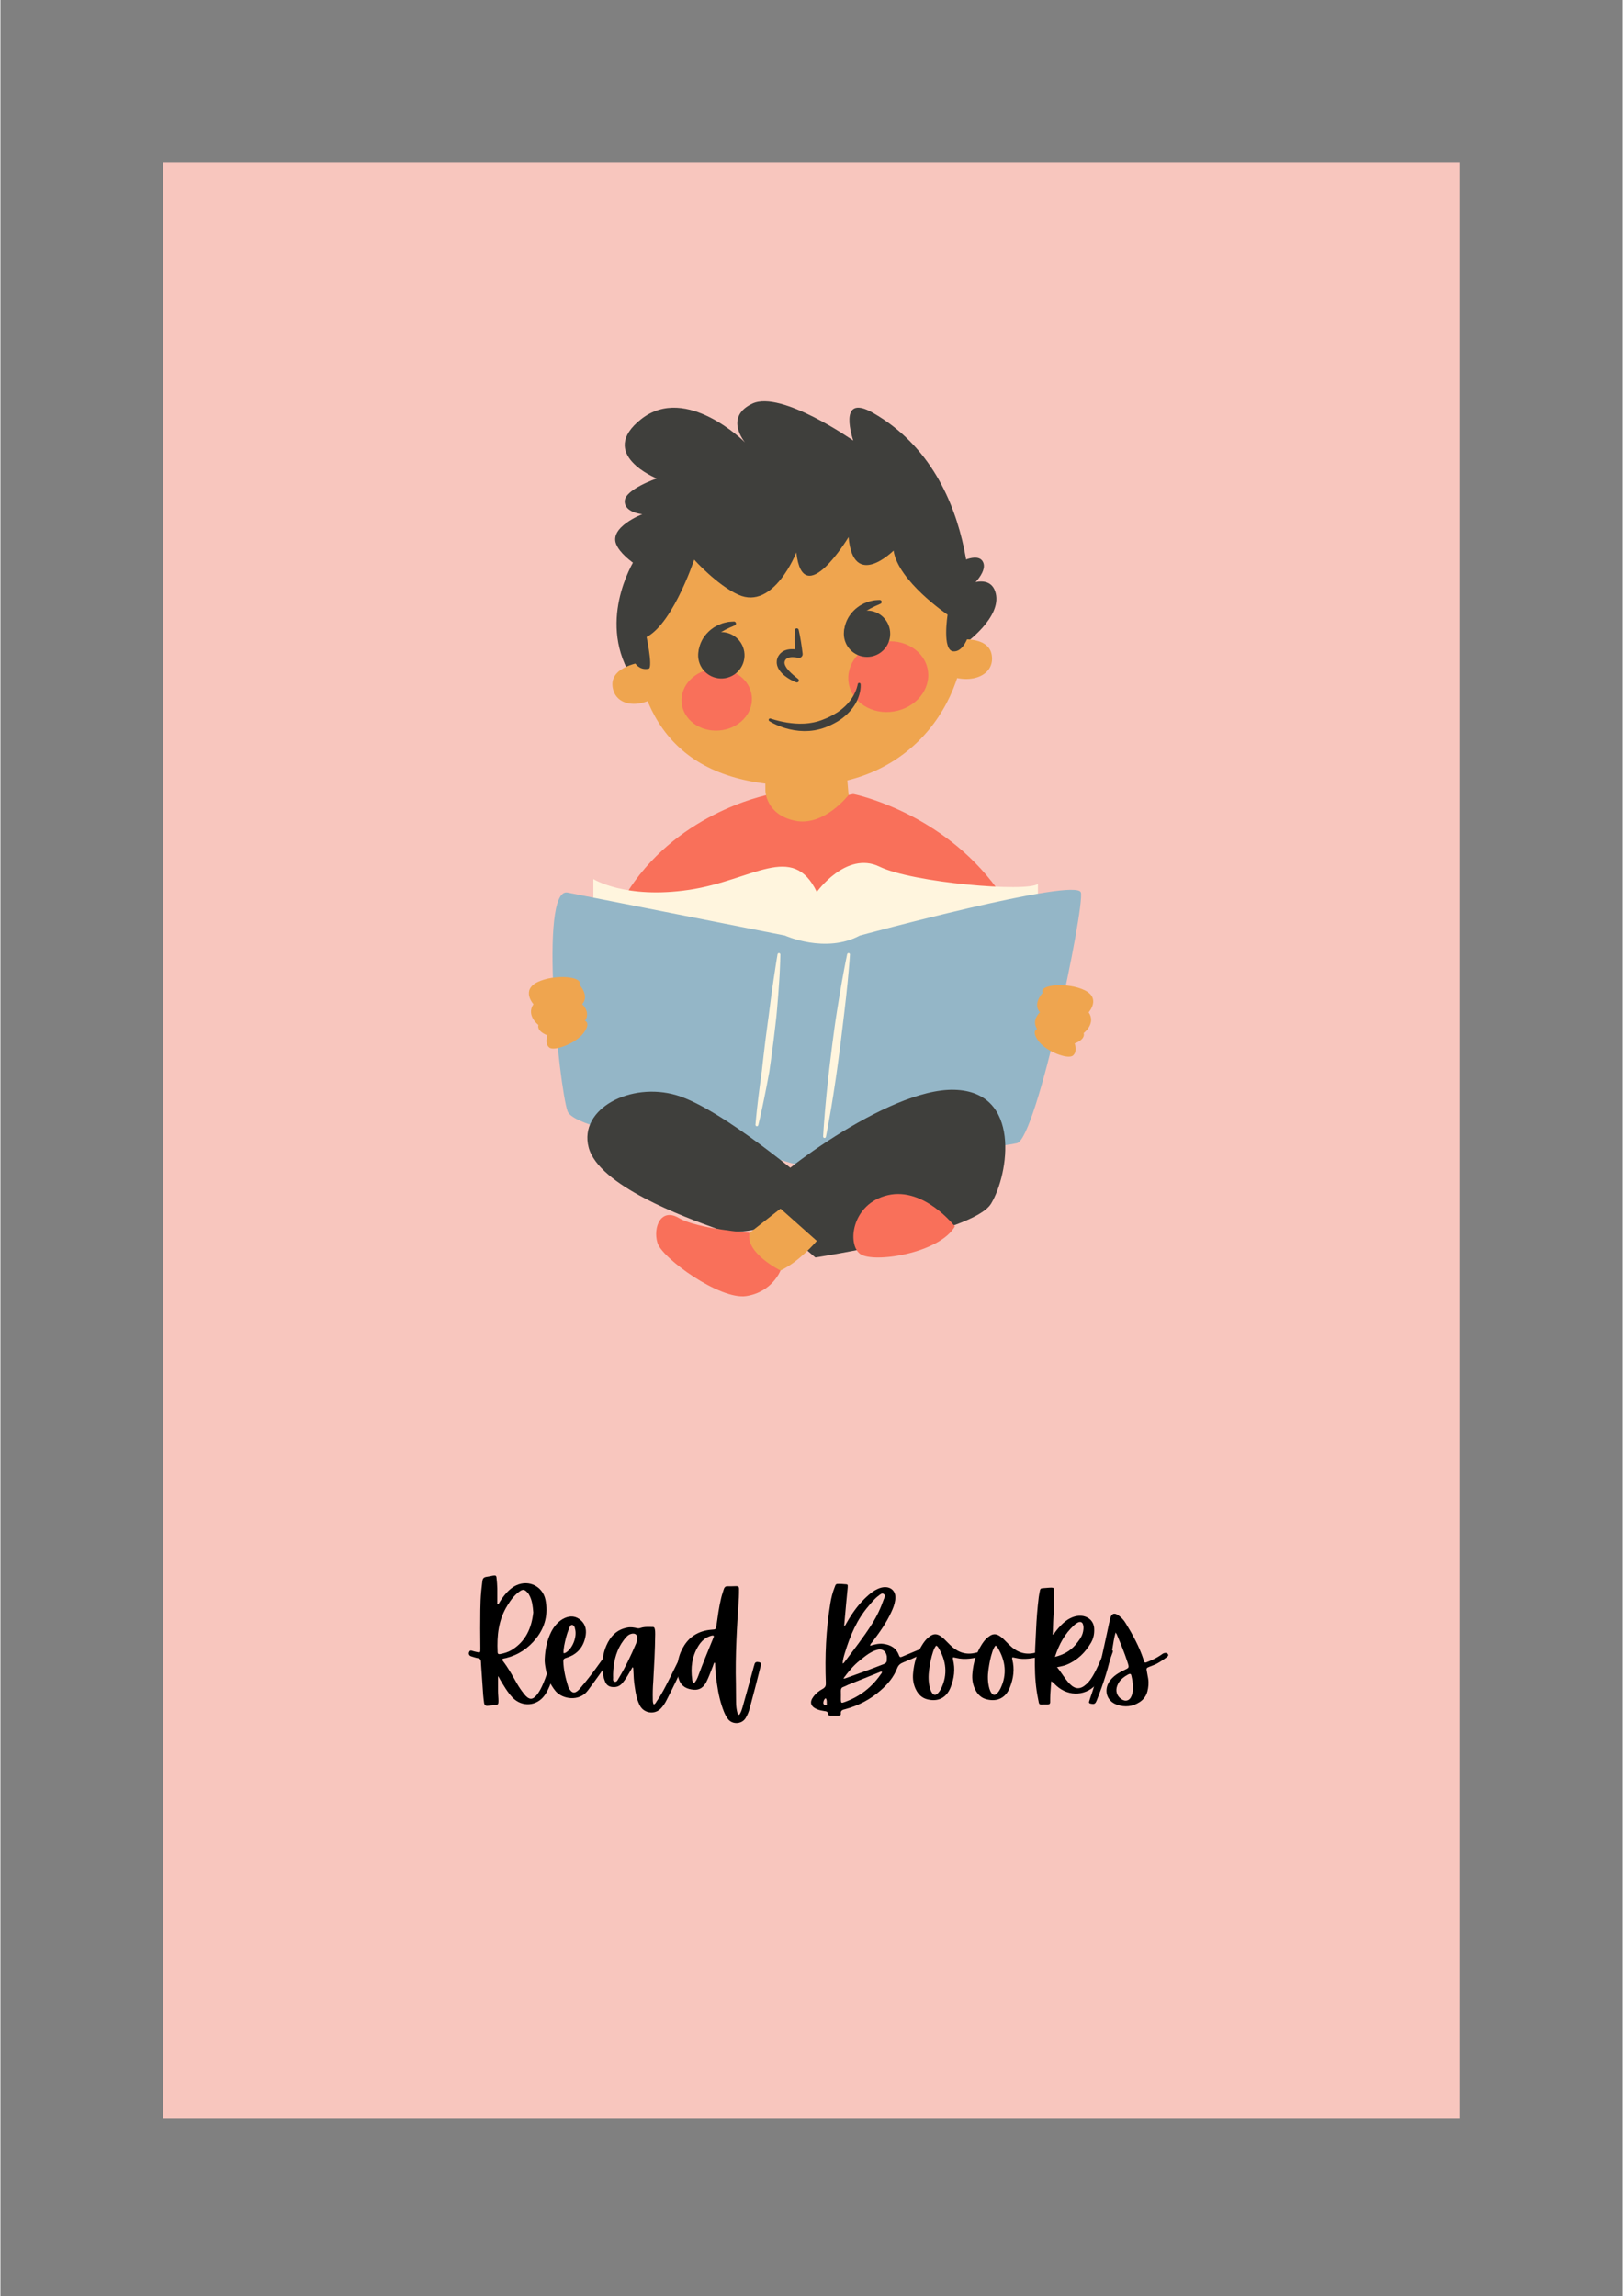 <svg xmlns="http://www.w3.org/2000/svg" xmlns:xlink="http://www.w3.org/1999/xlink" width="793" zoomAndPan="magnify" viewBox="0 0 594.96 842.25" height="1122" preserveAspectRatio="xMidYMid meet" version="1.0"><rect x="0" y="0" width="594.96" height="842.25" fill="#808080" stroke="none"/><defs><g/><clipPath id="c56bc07e07"><path d="M 59.668 59.426 L 535.066 59.426 L 535.066 776.988 L 59.668 776.988 Z M 59.668 59.426 " clip-rule="nonzero"/></clipPath></defs><g clip-path="url(#c56bc07e07)"><path fill="#f8c6be" d="M 59.668 59.426 L 535.238 59.426 L 535.238 777.059 L 59.668 777.059 Z M 59.668 59.426 " fill-opacity="1" fill-rule="nonzero"/></g><path fill="#3f3f3c" d="M 233.254 204.223 C 233.254 204.223 219.465 224.785 229.852 245.406 C 240.238 266.031 245.441 207.945 245.441 207.945 Z M 233.254 204.223 " fill-opacity="1" fill-rule="nonzero"/><path fill="#3f3f3c" d="M 353.664 236.172 C 353.664 236.172 367.285 226.547 365.051 217.617 C 362.816 208.691 350.66 216.387 350.66 216.387 Z M 353.664 236.172 " fill-opacity="1" fill-rule="nonzero"/><path fill="#3f3f3c" d="M 355.547 233.391 C 355.547 233.391 361.824 175.426 320.09 151.469 C 306.629 143.742 312.793 161.609 312.793 161.609 C 312.793 161.609 286.391 143.074 275.805 148.039 C 265.219 153.004 273.09 162.27 273.09 162.27 C 273.09 162.27 251.652 140.758 235.109 153.664 C 218.566 166.574 240.719 175.508 240.719 175.508 C 240.719 175.508 229.125 179.48 228.977 183.785 C 228.824 188.086 235.441 188.602 235.441 188.602 C 235.441 188.602 223.199 193.312 225.848 199.637 C 228.492 205.961 240.719 211.586 240.719 211.586 L 341.645 189.41 " fill-opacity="1" fill-rule="nonzero"/><path fill="#efa54f" d="M 288.336 168.113 C 254.672 170.695 229.438 199.645 231.98 232.766 C 234.523 265.891 250.883 289.77 297.543 288.059 C 334.586 286.699 356.441 256.523 353.898 223.402 C 351.355 190.277 322.004 165.527 288.336 168.113 Z M 288.336 168.113 " fill-opacity="1" fill-rule="nonzero"/><path fill="#efa54f" d="M 350.629 234.68 C 350.629 234.68 362.422 232.91 363.594 240.301 C 364.762 247.688 356.16 251.234 347.395 247.672 Z M 350.629 234.68 " fill-opacity="1" fill-rule="nonzero"/><path fill="#efa54f" d="M 235.535 242.871 C 235.535 242.871 223.688 244.25 224.492 251.691 C 225.297 259.129 234.527 260.297 242.055 254.559 Z M 235.535 242.871 " fill-opacity="1" fill-rule="nonzero"/><path fill="#3f3f3c" d="M 291.867 250.281 C 290.395 249.715 289.027 248.965 287.75 247.965 C 287.438 247.695 287.105 247.461 286.82 247.148 C 286.52 246.859 286.234 246.535 285.965 246.184 C 285.688 245.848 285.445 245.438 285.227 245.02 C 285.035 244.566 284.844 244.109 284.781 243.566 C 284.73 243.305 284.703 243.039 284.734 242.758 C 284.754 242.484 284.754 242.199 284.82 241.934 C 284.898 241.676 284.988 241.414 285.086 241.16 L 285.16 240.969 L 285.172 240.934 L 285.242 240.809 L 285.262 240.777 L 285.297 240.719 L 285.445 240.48 C 285.504 240.391 285.52 240.34 285.609 240.223 L 285.91 239.863 C 286.012 239.746 286.117 239.629 286.227 239.523 L 286.539 239.273 C 286.746 239.098 286.969 238.953 287.199 238.836 C 287.43 238.699 287.66 238.594 287.898 238.516 C 288.371 238.332 288.844 238.238 289.301 238.18 C 289.766 238.117 290.211 238.109 290.652 238.121 C 291.094 238.133 291.523 238.176 291.941 238.254 C 292.375 238.332 292.75 238.414 293.234 238.562 L 291.426 240.031 C 291.34 238.559 291.293 237.082 291.277 235.605 C 291.254 234.129 291.27 232.648 291.352 231.16 C 291.375 230.762 291.719 230.457 292.113 230.48 C 292.441 230.5 292.707 230.734 292.777 231.039 C 293.117 232.488 293.383 233.941 293.617 235.402 C 293.852 236.863 294.059 238.32 294.227 239.789 C 294.316 240.543 293.773 241.223 293.02 241.312 C 292.863 241.328 292.715 241.32 292.57 241.289 L 292.422 241.254 C 292.184 241.203 291.824 241.141 291.523 241.105 C 291.203 241.078 290.891 241.051 290.582 241.047 C 290.277 241.047 289.977 241.059 289.699 241.105 C 289.422 241.145 289.156 241.207 288.938 241.305 C 288.82 241.344 288.707 241.387 288.617 241.445 C 288.512 241.492 288.418 241.547 288.34 241.617 L 288.211 241.707 C 288.184 241.734 288.172 241.758 288.148 241.777 C 288.125 241.797 288.098 241.816 288.07 241.832 C 288.035 241.855 287.973 241.973 287.926 242.039 L 287.777 242.277 L 287.738 242.336 L 287.719 242.363 L 287.715 242.367 C 287.703 242.395 287.84 242.152 287.781 242.258 L 287.781 242.262 L 287.777 242.27 L 287.754 242.344 C 287.723 242.438 287.691 242.531 287.641 242.621 C 287.602 242.715 287.621 242.809 287.594 242.906 C 287.559 242.996 287.566 243.102 287.586 243.211 C 287.578 243.418 287.668 243.656 287.742 243.902 C 287.867 244.145 287.953 244.414 288.129 244.668 C 288.289 244.93 288.465 245.191 288.68 245.445 C 288.875 245.707 289.117 245.953 289.336 246.211 C 290.285 247.199 291.398 248.145 292.543 249.02 L 292.562 249.035 C 292.879 249.277 292.938 249.73 292.699 250.047 C 292.5 250.305 292.16 250.391 291.867 250.281 Z M 291.867 250.281 " fill-opacity="1" fill-rule="nonzero"/><path fill="#f9705a" d="M 311.117 250.598 C 312.277 257.648 319.719 262.289 327.73 260.969 C 335.75 259.648 341.309 252.863 340.148 245.816 C 338.988 238.766 331.551 234.125 323.531 235.445 C 315.512 236.766 309.957 243.551 311.117 250.598 Z M 311.117 250.598 " fill-opacity="1" fill-rule="nonzero"/><path fill="#f9705a" d="M 249.836 257.629 C 250.312 263.883 256.469 268.512 263.582 267.965 C 270.699 267.422 276.078 261.91 275.602 255.652 C 275.121 249.398 268.965 244.77 261.848 245.316 C 254.734 245.859 249.355 251.371 249.836 257.629 Z M 249.836 257.629 " fill-opacity="1" fill-rule="nonzero"/><path fill="#3f3f3c" d="M 256.055 239.609 C 256.055 239.633 256.039 239.281 256.094 238.758 C 256.156 238.238 256.266 237.484 256.566 236.637 C 256.695 236.199 256.902 235.754 257.113 235.277 C 257.363 234.828 257.582 234.312 257.926 233.859 C 258.242 233.383 258.582 232.898 258.996 232.461 C 259.375 231.996 259.844 231.605 260.285 231.18 C 260.75 230.789 261.262 230.453 261.738 230.098 C 262.25 229.789 262.773 229.527 263.27 229.258 C 263.785 229.035 264.297 228.852 264.773 228.668 C 265.254 228.488 265.73 228.41 266.16 228.305 C 267.012 228.07 267.754 228.062 268.262 228.02 C 268.77 227.988 269.059 227.984 269.059 227.984 C 269.457 227.98 269.785 228.305 269.789 228.703 C 269.789 228.988 269.629 229.234 269.395 229.355 L 269.324 229.391 C 269.324 229.391 269.078 229.516 268.645 229.711 C 268.43 229.805 268.172 229.922 267.871 230.039 C 267.566 230.148 267.25 230.328 266.898 230.496 C 266.551 230.676 266.16 230.832 265.777 231.047 C 265.395 231.27 265 231.504 264.578 231.719 C 264.188 231.984 263.793 232.266 263.375 232.523 C 262.996 232.832 262.586 233.113 262.219 233.445 C 261.859 233.785 261.457 234.078 261.141 234.449 C 260.98 234.629 260.812 234.801 260.637 234.969 C 260.484 235.152 260.332 235.332 260.18 235.512 C 259.867 235.859 259.625 236.238 259.348 236.574 C 259.125 236.941 258.863 237.266 258.68 237.598 C 258.27 238.246 257.977 238.82 257.77 239.223 C 257.562 239.629 257.465 239.828 257.465 239.848 C 257.398 240.238 257.027 240.5 256.641 240.434 C 256.25 240.367 255.988 240 256.055 239.609 Z M 256.055 239.609 " fill-opacity="1" fill-rule="nonzero"/><path fill="#3f3f3c" d="M 272.805 239.039 C 273.543 243.68 270.383 248.039 265.746 248.777 C 261.105 249.516 256.746 246.352 256.008 241.715 C 255.273 237.074 258.434 232.715 263.07 231.973 C 267.707 231.234 272.066 234.398 272.805 239.039 Z M 272.805 239.039 " fill-opacity="1" fill-rule="nonzero"/><path fill="#3f3f3c" d="M 309.496 231.703 C 309.496 231.727 309.48 231.375 309.531 230.852 C 309.594 230.328 309.707 229.578 310.008 228.727 C 310.137 228.293 310.34 227.848 310.551 227.371 C 310.801 226.922 311.023 226.406 311.367 225.953 C 311.68 225.477 312.02 224.992 312.434 224.555 C 312.816 224.086 313.285 223.695 313.723 223.273 C 314.191 222.883 314.699 222.547 315.18 222.191 C 315.688 221.883 316.215 221.621 316.707 221.352 C 317.223 221.125 317.734 220.941 318.211 220.762 C 318.691 220.582 319.172 220.504 319.598 220.395 C 320.453 220.16 321.191 220.156 321.699 220.109 C 322.207 220.078 322.496 220.078 322.496 220.078 C 322.895 220.074 323.223 220.395 323.227 220.797 C 323.227 221.078 323.066 221.324 322.832 221.445 L 322.762 221.48 C 322.762 221.48 322.516 221.605 322.086 221.801 C 321.867 221.895 321.609 222.016 321.309 222.133 C 321.008 222.238 320.691 222.422 320.336 222.586 C 319.992 222.77 319.598 222.926 319.215 223.141 C 318.836 223.359 318.438 223.598 318.02 223.812 C 317.625 224.074 317.23 224.359 316.812 224.613 C 316.434 224.926 316.023 225.207 315.656 225.539 C 315.301 225.875 314.898 226.168 314.582 226.543 C 314.418 226.723 314.25 226.895 314.078 227.062 C 313.922 227.242 313.77 227.426 313.621 227.602 C 313.309 227.949 313.066 228.332 312.789 228.668 C 312.566 229.035 312.305 229.359 312.117 229.691 C 311.711 230.34 311.418 230.91 311.207 231.312 C 311 231.723 310.906 231.918 310.902 231.941 C 310.836 232.332 310.469 232.594 310.078 232.527 C 309.688 232.461 309.426 232.09 309.496 231.703 Z M 309.496 231.703 " fill-opacity="1" fill-rule="nonzero"/><path fill="#3f3f3c" d="M 326.348 232.465 C 326.348 233.023 326.293 233.578 326.184 234.125 C 326.078 234.676 325.914 235.207 325.703 235.723 C 325.488 236.238 325.227 236.727 324.914 237.191 C 324.605 237.656 324.254 238.086 323.859 238.48 C 323.465 238.875 323.035 239.23 322.57 239.539 C 322.105 239.848 321.617 240.113 321.102 240.324 C 320.586 240.539 320.051 240.699 319.504 240.809 C 318.957 240.918 318.402 240.973 317.848 240.973 C 317.289 240.973 316.734 240.918 316.188 240.809 C 315.641 240.699 315.109 240.539 314.594 240.324 C 314.078 240.113 313.586 239.848 313.121 239.539 C 312.656 239.23 312.227 238.875 311.832 238.48 C 311.438 238.086 311.086 237.656 310.777 237.191 C 310.465 236.727 310.203 236.238 309.992 235.723 C 309.777 235.207 309.617 234.676 309.508 234.125 C 309.398 233.578 309.344 233.023 309.344 232.465 C 309.344 231.91 309.398 231.355 309.508 230.809 C 309.617 230.258 309.777 229.727 309.992 229.211 C 310.203 228.695 310.465 228.207 310.777 227.742 C 311.086 227.277 311.438 226.848 311.832 226.453 C 312.227 226.059 312.656 225.703 313.121 225.395 C 313.586 225.082 314.078 224.82 314.594 224.609 C 315.109 224.395 315.641 224.234 316.188 224.125 C 316.734 224.016 317.289 223.961 317.848 223.961 C 318.402 223.961 318.957 224.016 319.504 224.125 C 320.051 224.234 320.586 224.395 321.102 224.609 C 321.617 224.82 322.105 225.082 322.57 225.395 C 323.035 225.703 323.465 226.059 323.859 226.453 C 324.254 226.848 324.605 227.277 324.914 227.742 C 325.227 228.207 325.488 228.695 325.703 229.211 C 325.914 229.727 326.078 230.258 326.184 230.809 C 326.293 231.355 326.348 231.91 326.348 232.465 Z M 326.348 232.465 " fill-opacity="1" fill-rule="nonzero"/><path fill="#f9705a" d="M 312.793 291.262 C 312.793 291.262 342.895 297.195 363.551 323.352 C 384.203 349.512 378.699 364.332 378.699 364.332 C 378.699 364.332 366.078 380.648 357.066 380.793 C 357.066 380.793 352.051 357.645 335.387 350.609 C 318.723 343.574 312.793 291.262 312.793 291.262 Z M 312.793 291.262 " fill-opacity="1" fill-rule="nonzero"/><path fill="#f9705a" d="M 283.406 291.129 C 283.406 291.129 252.297 296.297 232.648 323.223 C 216.418 345.465 223.859 367.016 223.859 367.016 C 223.859 367.016 230.121 380.516 239.133 380.66 C 239.133 380.66 244.148 357.516 260.812 350.48 C 277.473 343.445 283.406 291.129 283.406 291.129 Z M 283.406 291.129 " fill-opacity="1" fill-rule="nonzero"/><path fill="#f9705a" d="M 281.918 292.578 C 281.918 292.578 306.199 293.02 312.793 291.262 L 339.598 350.172 C 339.598 350.172 339.379 368.414 343.113 378.746 C 343.113 378.746 270.602 384.898 240.719 374.348 C 240.719 374.348 240.938 342.238 248.852 321.914 Z M 281.918 292.578 " fill-opacity="1" fill-rule="nonzero"/><path fill="#efa54f" d="M 280.566 290.051 L 280.465 277.066 L 310 278.812 L 311.074 291.609 C 311.074 291.609 302.125 303.312 291.395 301.051 C 280.66 298.793 280.566 290.051 280.566 290.051 Z M 280.566 290.051 " fill-opacity="1" fill-rule="nonzero"/><path fill="#3f3f3c" d="M 237.125 203.441 C 237.125 203.441 229.574 213.32 229.859 229.781 C 230.141 246.246 235.957 245.637 237.746 245.293 C 239.535 244.949 236.559 231.523 236.559 231.523 C 236.559 231.523 247.922 215.43 244.945 204.746 C 241.969 194.062 237.125 203.441 237.125 203.441 Z M 237.125 203.441 " fill-opacity="1" fill-rule="nonzero"/><path fill="#fff5de" d="M 217.469 331.906 L 217.469 322.445 C 217.469 322.445 229.18 329.895 252.602 326.395 C 276.027 322.895 290.547 308.734 299.43 327.176 C 299.43 327.176 310.258 312.004 322.422 317.898 C 334.582 323.797 376.477 327.355 380.527 324.223 L 380.527 334.16 C 380.527 334.16 334.133 363.902 306.656 361.195 C 279.18 358.492 217.469 331.906 217.469 331.906 Z M 217.469 331.906 " fill-opacity="1" fill-rule="nonzero"/><path fill="#94b6c7" d="M 208.008 327.398 L 287.738 343.172 C 287.738 343.172 302.602 349.93 315.215 343.172 C 315.215 343.172 394.941 321.543 396.293 327.398 C 397.645 333.258 380.078 417.523 372.871 419.324 C 365.664 421.129 312.141 425.633 312.141 425.633 C 312.141 425.633 300.352 430.59 286.836 425.633 C 286.836 425.633 211.164 416.621 208.008 407.609 C 204.855 398.598 197.348 325.289 208.008 327.398 Z M 208.008 327.398 " fill-opacity="1" fill-rule="nonzero"/><path fill="#3f3f3c" d="M 298.898 461.258 C 298.898 461.258 356.766 452.379 363.34 441.523 C 369.918 430.672 374.52 400.41 349.859 399.754 C 325.203 399.094 281.805 432.973 279.172 437.906 C 276.543 442.84 298.898 461.258 298.898 461.258 Z M 298.898 461.258 " fill-opacity="1" fill-rule="nonzero"/><path fill="#3f3f3c" d="M 296.926 434.285 C 296.926 434.285 264.707 406.66 247.938 401.727 C 231.172 396.793 212.102 406.66 215.719 420.805 C 219.336 434.945 250.898 446.457 262.734 450.734 C 274.57 455.008 292.652 445.473 293.312 443.828 C 293.969 442.184 296.926 434.285 296.926 434.285 Z M 296.926 434.285 " fill-opacity="1" fill-rule="nonzero"/><path fill="#f9705a" d="M 350.062 449.879 C 350.062 449.879 338.801 435.32 325.484 438.406 C 312.168 441.492 310.441 456.543 315.375 459.996 C 320.309 463.449 344.309 459.75 350.062 449.879 Z M 350.062 449.879 " fill-opacity="1" fill-rule="nonzero"/><path fill="#efa54f" d="M 274.77 452.227 L 286.113 443.344 L 299.43 455.188 C 299.43 455.188 293.02 462.836 286.113 466.039 C 279.207 469.246 271.086 465.301 271.695 463.82 C 272.305 462.34 274.77 452.227 274.77 452.227 Z M 274.77 452.227 " fill-opacity="1" fill-rule="nonzero"/><path fill="#f9705a" d="M 274.77 452.227 C 274.77 452.227 255.535 450.746 248.879 446.801 C 242.219 442.852 239.262 450.254 240.988 455.926 C 242.715 461.602 263.922 476.895 273.535 475.414 C 283.152 473.934 286.113 466.039 286.113 466.039 C 286.113 466.039 273.043 459.625 274.77 452.227 Z M 274.77 452.227 " fill-opacity="1" fill-rule="nonzero"/><path fill="#efa54f" d="M 399.133 371.328 C 399.133 371.328 403.766 366.199 397.645 363.219 C 391.523 360.242 380.77 361.066 382.262 364.211 C 382.262 364.211 378.453 368.184 381.266 371.328 C 381.266 371.328 378.035 374.141 380.23 377.453 C 380.23 377.453 377.957 378.113 380.77 381.918 C 383.586 385.727 391.523 388.707 393.344 387.215 C 395.164 385.727 394.004 382.746 394.004 382.746 C 394.004 382.746 397.977 381.422 397.312 378.941 C 397.312 378.941 401.945 375.465 399.133 371.328 Z M 399.133 371.328 " fill-opacity="1" fill-rule="nonzero"/><path fill="#efa54f" d="M 195.504 368.352 C 195.504 368.352 190.871 363.219 196.992 360.242 C 203.113 357.262 213.863 358.09 212.375 361.234 C 212.375 361.234 216.18 365.207 213.367 368.352 C 213.367 368.352 216.598 371.164 214.406 374.473 C 214.406 374.473 216.68 375.133 213.863 378.941 C 211.051 382.746 203.113 385.727 201.293 384.238 C 199.473 382.746 200.629 379.77 200.629 379.77 C 200.629 379.77 196.66 378.445 197.32 375.961 C 197.32 375.961 192.691 372.488 195.504 368.352 Z M 195.504 368.352 " fill-opacity="1" fill-rule="nonzero"/><path fill="#3f3f3c" d="M 355.547 231.473 C 355.547 231.473 353.859 239.137 349.57 238.93 C 345.281 238.727 347.395 225.48 347.395 225.48 C 347.395 225.48 329.234 213.215 327.582 201.961 C 327.582 201.961 312.793 216.715 311.074 197.023 C 311.074 197.023 294.391 224.738 291.918 202.648 C 291.918 202.648 283.574 223.973 270.676 218.164 C 262.812 214.625 254.457 205.297 254.457 205.297 C 254.457 205.297 245.492 232.258 234.777 234.492 C 234.777 234.492 220.555 175.508 278.449 166.242 C 327.98 158.316 355.227 188.809 355.547 231.473 Z M 355.547 231.473 " fill-opacity="1" fill-rule="nonzero"/><path fill="#3f3f3c" d="M 355.082 216.055 C 355.082 216.055 362.359 210.098 360.375 206.125 C 358.391 202.152 350.375 206.988 350.375 206.988 L 355.547 216.715 " fill-opacity="1" fill-rule="nonzero"/><path fill="#3f3f3c" d="M 282.488 263.578 C 282.488 263.578 282.633 263.629 282.91 263.723 C 283.188 263.805 283.602 263.93 284.125 264.086 C 284.648 264.234 285.293 264.395 286.031 264.574 C 286.77 264.742 287.609 264.898 288.52 265.059 C 289.434 265.203 290.426 265.305 291.473 265.398 C 291.992 265.422 292.531 265.441 293.078 265.465 C 293.621 265.453 294.18 265.445 294.746 265.434 C 295.309 265.383 295.879 265.363 296.453 265.289 C 297.02 265.188 297.602 265.129 298.172 265.008 C 298.738 264.863 299.324 264.777 299.883 264.59 C 300.422 264.402 301.047 264.242 301.523 264.031 L 303.293 263.309 C 303.867 263.062 304.344 262.781 304.871 262.523 C 305.391 262.285 305.875 261.949 306.375 261.66 C 306.621 261.512 306.867 261.363 307.113 261.215 C 307.34 261.047 307.566 260.883 307.793 260.715 C 308.016 260.551 308.242 260.387 308.465 260.227 C 308.676 260.055 308.867 259.863 309.078 259.695 C 309.488 259.352 309.887 259.008 310.227 258.629 C 310.59 258.27 310.926 257.906 311.219 257.523 C 311.371 257.34 311.523 257.156 311.676 256.98 C 311.809 256.789 311.938 256.602 312.062 256.418 C 312.332 256.059 312.551 255.691 312.75 255.336 C 312.977 254.992 313.141 254.641 313.305 254.312 C 313.625 253.652 313.859 253.055 314.031 252.555 C 314.191 252.051 314.305 251.648 314.367 251.375 C 314.422 251.113 314.449 250.973 314.449 250.973 L 314.461 250.91 C 314.516 250.629 314.793 250.445 315.074 250.504 C 315.309 250.547 315.473 250.746 315.492 250.973 C 315.492 250.973 315.504 251.168 315.512 251.484 C 315.512 251.805 315.508 252.277 315.426 252.863 C 315.348 253.449 315.227 254.164 314.977 254.953 C 314.734 255.742 314.414 256.633 313.918 257.527 C 313.797 257.758 313.676 257.988 313.551 258.223 C 313.406 258.449 313.262 258.676 313.109 258.91 C 312.82 259.387 312.469 259.832 312.09 260.285 C 311.734 260.758 311.32 261.191 310.883 261.629 C 310.465 262.086 309.984 262.488 309.484 262.887 C 309.238 263.09 308.988 263.293 308.738 263.5 C 308.469 263.684 308.203 263.867 307.934 264.051 C 307.391 264.418 306.852 264.801 306.234 265.098 C 305.641 265.406 305.02 265.766 304.426 266.027 L 302.668 266.773 C 301.316 267.281 300.039 267.621 298.699 267.867 C 298.043 268 297.375 268.031 296.723 268.109 C 296.07 268.156 295.426 268.148 294.793 268.172 C 294.164 268.16 293.543 268.121 292.938 268.082 C 292.34 268.004 291.754 267.93 291.184 267.859 C 290.621 267.75 290.07 267.66 289.547 267.539 C 289.027 267.406 288.527 267.273 288.047 267.148 C 287.094 266.871 286.238 266.562 285.496 266.266 C 284.75 265.965 284.117 265.664 283.605 265.41 C 283.09 265.152 282.699 264.922 282.43 264.766 C 282.164 264.602 282.023 264.512 282.023 264.512 C 281.777 264.363 281.703 264.039 281.852 263.793 C 281.98 263.582 282.238 263.496 282.465 263.57 Z M 282.488 263.578 " fill-opacity="1" fill-rule="nonzero"/><path fill="#fff5de" d="M 286.062 350.125 C 286.062 350.125 286.051 351.117 285.992 352.844 C 285.91 354.566 285.852 357.039 285.633 359.992 C 285.445 362.949 285.18 366.398 284.855 370.086 C 284.699 371.934 284.516 373.836 284.273 375.766 C 284.043 377.699 283.809 379.66 283.57 381.621 C 283.059 385.539 282.562 389.457 282.008 393.117 C 281.348 396.773 280.691 400.172 280.09 403.078 C 278.91 408.898 277.957 412.73 277.957 412.73 C 277.887 413.012 277.605 413.18 277.324 413.113 C 277.074 413.051 276.91 412.816 276.93 412.566 L 276.934 412.531 C 276.934 412.531 277.242 408.582 277.961 402.723 C 278.309 399.789 278.758 396.379 279.281 392.734 C 279.492 390.902 279.672 389.004 279.918 387.082 C 280.148 385.156 280.383 383.203 280.621 381.25 C 280.879 379.297 281.133 377.348 281.391 375.426 C 281.645 373.504 281.93 371.617 282.137 369.785 C 282.602 366.121 283.066 362.707 283.504 359.781 C 283.949 356.855 284.32 354.418 284.582 352.711 C 284.848 351.004 285.027 350.027 285.027 350.027 C 285.078 349.746 285.348 349.555 285.633 349.605 C 285.887 349.652 286.066 349.875 286.062 350.125 Z M 286.062 350.125 " fill-opacity="1" fill-rule="nonzero"/><path fill="#fff5de" d="M 311.59 350.148 C 311.594 350.148 311.531 351.203 311.379 353.047 C 311.211 354.883 311.02 357.516 310.695 360.664 C 310.387 363.812 309.98 367.477 309.512 371.402 C 309.035 375.324 308.527 379.504 308.02 383.688 C 307.742 385.773 307.465 387.863 307.191 389.918 C 306.926 391.973 306.617 393.988 306.34 395.945 C 305.77 399.852 305.199 403.496 304.672 406.613 C 304.164 409.734 303.648 412.324 303.332 414.145 C 302.996 415.961 302.777 416.996 302.777 416.996 L 302.773 417.008 C 302.715 417.289 302.438 417.473 302.152 417.41 C 301.898 417.355 301.73 417.125 301.742 416.875 C 301.742 416.875 301.789 415.82 301.922 413.98 C 302.074 412.141 302.23 409.504 302.527 406.355 C 302.805 403.203 303.168 399.527 303.605 395.598 C 303.832 393.633 304.039 391.602 304.305 389.539 C 304.559 387.48 304.816 385.387 305.074 383.293 C 305.352 381.203 305.633 379.113 305.906 377.055 C 306.172 374.996 306.504 372.98 306.801 371.027 C 307.414 367.121 308.02 363.484 308.574 360.367 C 309.113 357.254 309.645 354.668 309.98 352.852 C 310.332 351.039 310.559 350.008 310.559 350.008 C 310.621 349.727 310.898 349.547 311.184 349.609 C 311.438 349.664 311.605 349.898 311.59 350.148 Z M 311.59 350.148 " fill-opacity="1" fill-rule="nonzero"/><g fill="#000000" fill-opacity="1"><g transform="translate(169.097, 623.473)"><g><path d="M 13.141 -35.117 C 13.141 -37.023 13.141 -38.879 13.141 -40.785 C 13.086 -42.043 13.031 -43.352 12.867 -44.605 C 12.812 -45.531 12.543 -45.641 11.668 -45.531 C 10.742 -45.367 9.871 -45.148 8.941 -45.039 C 8.18 -44.875 7.797 -44.441 7.688 -43.676 C 7.578 -42.422 7.359 -41.168 7.254 -39.859 C 6.816 -35.281 6.926 -30.699 6.871 -26.172 C 6.871 -23.664 6.926 -21.211 6.926 -18.758 C 6.926 -17.176 6.926 -17.176 5.344 -17.559 C 4.797 -17.668 4.254 -17.832 3.707 -17.996 C 3.379 -18.047 3.109 -18.047 2.945 -17.723 C 2.453 -16.957 2.727 -16.195 3.543 -15.922 C 4.418 -15.648 5.234 -15.375 6.105 -15.215 C 6.871 -15.051 7.145 -14.613 7.145 -13.906 C 7.145 -13.578 7.199 -13.195 7.199 -12.812 C 7.469 -9.16 7.688 -5.453 7.961 -1.746 C 8.016 -0.816 8.18 0.164 8.289 1.145 C 8.398 1.91 8.832 2.344 9.652 2.234 C 10.523 2.125 11.395 2.07 12.27 1.965 C 13.414 1.855 13.578 1.691 13.578 0.492 C 13.578 -0.707 13.414 -1.965 13.414 -3.164 C 13.414 -4.961 13.414 -6.707 13.414 -8.672 C 13.742 -8.18 13.961 -7.852 14.121 -7.469 C 15.484 -5.18 16.793 -2.891 18.648 -0.871 C 22.137 2.836 27.699 2.453 30.59 -1.746 C 30.918 -2.18 31.191 -2.672 31.461 -3.164 C 32.719 -5.617 33.59 -8.18 34.188 -10.852 C 34.406 -11.668 34.57 -12.488 34.734 -13.25 C 34.789 -13.688 34.625 -13.906 34.188 -14.016 C 32.879 -14.285 32.555 -14.066 32.227 -12.812 C 31.68 -10.523 31.027 -8.344 30.098 -6.215 C 29.391 -4.527 28.629 -2.891 27.426 -1.527 C 26.062 0 25.027 0.055 23.555 -1.418 C 23.34 -1.637 23.121 -1.91 22.957 -2.125 C 21.977 -3.328 21.102 -4.637 20.34 -5.945 C 18.758 -8.777 17.176 -11.613 15.215 -14.176 C 15.051 -14.34 14.832 -14.559 14.996 -14.887 C 15.375 -15.16 15.867 -15.16 16.305 -15.27 C 20.828 -16.414 24.484 -18.812 27.375 -22.465 C 30.699 -26.664 31.844 -31.406 30.809 -36.645 C 29.773 -41.605 24.754 -44.059 20.176 -41.988 C 18.703 -41.332 17.504 -40.297 16.414 -39.098 C 15.324 -37.844 14.395 -36.535 13.578 -35.062 C 13.414 -35.117 13.25 -35.117 13.141 -35.117 Z M 18.375 -18.211 C 17.121 -17.449 15.648 -17.012 14.176 -16.738 C 13.578 -16.633 13.25 -16.793 13.25 -17.559 C 12.977 -23.555 13.578 -29.336 16.848 -34.57 C 18.047 -36.535 19.359 -38.332 21.266 -39.695 C 22.465 -40.57 23.121 -40.516 24.156 -39.371 C 24.594 -38.988 24.809 -38.441 25.082 -37.953 C 25.957 -36.152 26.172 -34.242 26.336 -32.008 C 25.738 -26.445 23.664 -21.43 18.375 -18.211 Z M 18.375 -18.211 "/></g></g></g><g fill="#000000" fill-opacity="1"><g transform="translate(200.559, 623.473)"><g><path d="M 22.848 -15.812 C 21.977 -16.414 21.539 -16.414 20.992 -15.758 C 20.449 -15.105 20.012 -14.449 19.52 -13.797 C 17.23 -10.578 14.832 -7.414 12.27 -4.418 C 11.832 -3.871 11.395 -3.379 10.797 -3 C 9.98 -2.453 9.324 -2.508 8.617 -3.273 C 8.18 -3.762 7.797 -4.363 7.633 -4.961 C 6.707 -7.906 6 -10.906 5.891 -14.016 C 5.891 -14.777 6.105 -15.105 6.871 -15.324 C 11.125 -16.578 13.469 -19.465 14.121 -23.773 C 14.449 -26.172 13.742 -28.191 11.723 -29.609 C 9.762 -30.973 7.633 -30.699 5.617 -29.555 C 3.816 -28.465 2.508 -26.883 1.527 -25.027 C -0.109 -21.867 -0.762 -18.484 -0.926 -14.941 C -0.98 -13.797 -0.816 -12.703 -0.602 -11.559 C -0.109 -8.508 0.98 -5.672 3 -3.219 C 5.508 -0.164 11.777 0.816 14.887 -3.379 C 17.613 -7.035 20.285 -10.742 22.848 -14.559 C 23.121 -14.941 23.5 -15.375 22.848 -15.812 Z M 6.816 -22.52 C 7.145 -23.883 7.633 -25.246 8.18 -26.555 C 8.344 -26.992 8.617 -27.48 9.16 -27.426 C 9.652 -27.375 9.871 -26.938 10.086 -26.5 C 10.086 -26.391 10.141 -26.281 10.141 -26.172 C 11.07 -23.34 9.379 -18.812 6.816 -17.285 C 6.598 -17.121 6.324 -17.012 5.945 -17.121 C 5.945 -18.922 6.379 -20.719 6.816 -22.52 Z M 6.816 -22.52 "/></g></g></g><g fill="#000000" fill-opacity="1"><g transform="translate(221.115, 623.473)"><g><path d="M 29.227 -15.27 C 28.355 -15.648 28.191 -15.594 27.645 -14.504 C 26.445 -12.16 25.355 -9.762 24.156 -7.469 C 22.738 -4.688 21.375 -1.91 19.574 0.602 C 19.305 1.035 19.086 1.582 18.484 1.746 C 18.156 1.09 18.156 0.492 18.156 -0.164 C 18.102 -2.289 18.156 -4.473 18.32 -6.598 C 18.648 -12.434 18.977 -18.211 19.031 -24.047 C 19.031 -24.703 19.031 -25.355 18.867 -26.012 C 18.758 -26.336 18.648 -26.664 18.266 -26.664 C 16.738 -26.664 15.215 -26.828 13.742 -26.336 C 13.25 -26.172 12.922 -26.117 12.434 -26.227 C 11.234 -26.5 10.031 -26.719 8.777 -26.445 C 4.961 -25.738 2.617 -23.285 1.145 -19.902 C -0.109 -17.066 -0.492 -14.066 -0.273 -11.016 C -0.219 -9.543 0.055 -8.07 0.656 -6.652 C 1.199 -5.234 2.289 -4.637 3.762 -4.637 C 4.961 -4.582 6 -5.016 6.816 -5.891 C 7.578 -6.762 8.289 -7.742 8.887 -8.777 C 9.488 -9.816 10.086 -10.852 10.742 -11.941 C 11.125 -11.613 10.961 -11.289 11.016 -11.016 C 11.125 -8.887 11.18 -6.707 11.559 -4.582 C 11.887 -2.234 12.324 0.109 13.469 2.234 C 14.996 5.07 18.977 5.562 21.156 3.164 C 21.977 2.289 22.629 1.309 23.176 0.219 C 25.52 -4.309 27.754 -8.941 29.828 -13.633 C 30.316 -14.723 30.262 -14.832 29.227 -15.27 Z M 12.434 -22.355 C 12.379 -21.758 12.27 -21.102 11.996 -20.559 C 10.141 -16.195 8.125 -11.941 5.672 -7.906 C 5.289 -7.309 5.016 -6.379 4.145 -6.598 C 3.273 -6.816 3.707 -7.797 3.598 -8.453 C 3.598 -8.723 3.598 -9.051 3.598 -9.379 C 3.707 -13.305 4.473 -17.121 6.598 -20.559 C 7.199 -21.484 7.852 -22.41 8.672 -23.23 C 9.105 -23.664 9.598 -23.992 10.25 -24.156 C 11.668 -24.539 12.598 -23.828 12.434 -22.355 Z M 12.434 -22.355 "/></g></g></g><g fill="#000000" fill-opacity="1"><g transform="translate(249.197, 623.473)"><g><path d="M 12.922 -13.031 C 12.977 -10.578 13.25 -8.125 13.633 -5.672 C 14.121 -2.18 14.887 1.199 16.195 4.473 C 16.633 5.453 17.066 6.434 17.777 7.254 C 19.465 9.215 22.793 8.941 24.102 6.762 C 24.809 5.617 25.301 4.363 25.629 3.109 C 27.047 -2.07 28.355 -7.254 29.664 -12.434 C 29.828 -13.031 29.938 -13.523 29.117 -13.742 C 28.082 -13.961 27.645 -13.797 27.375 -13.031 C 27.32 -12.758 27.266 -12.543 27.156 -12.27 C 25.793 -7.199 24.375 -2.18 22.957 2.891 C 22.738 3.652 22.465 4.473 22.031 5.18 C 21.977 5.344 21.812 5.562 21.594 5.508 C 21.266 5.508 21.211 5.234 21.156 5.016 C 20.773 3.652 20.613 2.289 20.613 0.871 C 20.559 -1.309 20.613 -3.543 20.559 -5.727 C 20.285 -16.359 20.938 -26.938 21.648 -37.461 C 21.703 -38.551 21.703 -39.641 21.703 -40.734 C 21.703 -41.332 21.43 -41.66 20.773 -41.66 C 19.629 -41.605 18.484 -41.605 17.395 -41.605 C 16.688 -41.605 16.359 -41.223 16.141 -40.625 C 15.812 -39.531 15.43 -38.496 15.16 -37.352 C 14.34 -34.027 13.906 -30.59 13.414 -27.211 C 13.195 -25.738 13.141 -25.793 11.668 -25.684 C 7.469 -25.355 3.98 -23.609 1.637 -19.957 C 0.547 -18.266 -0.219 -16.414 -0.602 -14.395 C -1.035 -11.996 -1.199 -9.598 -0.273 -7.254 C 0.656 -4.742 2.672 -3.871 5.125 -3.652 C 7.414 -3.488 8.777 -4.688 9.762 -6.598 C 10.688 -8.453 11.344 -10.359 12.105 -12.27 C 12.27 -12.758 12.379 -13.25 12.703 -13.633 C 12.977 -13.469 12.922 -13.25 12.922 -13.031 Z M 4.527 -7.414 C 3.926 -11.668 4.418 -15.812 6.707 -19.574 C 7.852 -21.484 9.379 -22.902 11.613 -23.5 C 11.723 -23.5 11.887 -23.555 12.051 -23.555 C 12.16 -23.555 12.27 -23.5 12.379 -23.5 C 12.598 -23.121 12.324 -22.848 12.215 -22.52 C 10.359 -17.941 8.453 -13.414 6.762 -8.777 C 6.379 -7.797 6 -6.816 5.18 -6.051 C 4.637 -6.379 4.582 -6.926 4.527 -7.414 Z M 4.527 -7.414 "/></g></g></g><g fill="#000000" fill-opacity="1"><g transform="translate(277.496, 623.473)"><g/></g></g><g fill="#000000" fill-opacity="1"><g transform="translate(294.617, 623.473)"><g><path d="M 24.375 -19.793 C 24.375 -20.449 24.863 -20.773 25.191 -21.211 C 27.754 -24.594 30.262 -28.082 32.062 -32.008 C 32.719 -33.371 33.316 -34.844 33.535 -36.371 C 34.188 -39.805 31.844 -41.934 28.465 -41.113 C 27.973 -41.004 27.48 -40.785 26.992 -40.57 C 25.793 -40.023 24.703 -39.207 23.719 -38.332 C 20.449 -35.496 17.941 -32.062 15.812 -28.301 C 15.539 -27.918 15.43 -27.375 14.996 -27.102 C 14.777 -27.266 14.832 -27.48 14.887 -27.645 C 15.105 -30.262 15.375 -32.879 15.594 -35.496 C 15.758 -37.352 15.977 -39.262 16.141 -41.168 C 16.195 -42.312 16.195 -42.312 14.941 -42.367 C 14.34 -42.422 13.742 -42.477 13.086 -42.477 C 11.832 -42.477 11.777 -42.477 11.344 -41.223 C 10.578 -39.316 10.086 -37.297 9.762 -35.281 C 8.18 -25.629 7.742 -15.977 8.125 -6.215 C 8.18 -5.18 7.961 -4.527 6.98 -3.98 C 5.672 -3.273 4.473 -2.344 3.598 -1.145 C 2.07 0.816 2.508 2.453 4.742 3.434 C 5.672 3.871 6.707 4.035 7.688 4.199 C 8.289 4.254 8.832 4.363 8.887 5.125 C 8.887 5.617 9.27 5.836 9.707 5.836 C 10.742 5.836 11.777 5.836 12.812 5.836 C 13.305 5.836 13.688 5.617 13.633 5.125 C 13.469 3.926 14.285 3.707 15.215 3.488 C 20.066 2.18 24.484 -0.109 28.301 -3.488 C 30.863 -5.727 33.043 -8.344 34.297 -11.559 C 34.734 -12.703 35.441 -13.25 36.535 -13.688 C 38.605 -14.504 40.68 -15.43 42.75 -16.359 C 43.621 -16.738 43.676 -17.066 43.188 -17.887 C 42.859 -18.539 42.422 -18.43 41.879 -18.211 C 39.969 -17.395 38.008 -16.578 36.043 -15.758 C 35.441 -15.484 35.172 -15.648 34.953 -16.25 C 33.973 -19.031 31.789 -20.176 29.062 -20.504 C 27.426 -20.668 25.902 -20.23 24.375 -19.793 Z M 15.105 -17.176 C 17.012 -23.445 19.52 -29.445 23.883 -34.461 C 24.973 -35.77 26.012 -37.078 27.426 -38.113 C 28.027 -38.551 28.684 -39.316 29.445 -38.715 C 30.098 -38.223 29.609 -37.406 29.336 -36.75 C 28.246 -33.59 26.828 -30.59 25.027 -27.754 C 21.922 -22.848 18.32 -18.266 14.832 -13.633 C 14.723 -13.523 14.613 -13.305 14.285 -13.305 C 14.34 -14.668 14.723 -15.922 15.105 -17.176 Z M 20.719 -14.504 C 22.137 -15.648 23.5 -16.793 25.137 -17.613 C 25.684 -17.887 26.227 -18.102 26.828 -18.266 C 28.734 -18.867 30.152 -17.941 30.48 -15.977 C 30.535 -15.539 30.48 -15.051 30.48 -14.613 C 30.535 -13.852 30.152 -13.359 29.445 -13.086 C 24.703 -11.234 19.957 -9.488 15.16 -7.797 C 15.051 -7.742 14.887 -7.797 14.559 -7.797 C 16.414 -10.305 18.32 -12.652 20.719 -14.504 Z M 28.191 -9.215 C 24.863 -4.418 20.449 -1.09 14.996 0.871 C 13.797 1.309 13.688 1.254 13.633 -0.055 C 13.633 -1.145 13.688 -2.234 13.633 -3.273 C 13.633 -3.98 13.852 -4.473 14.559 -4.688 C 15.16 -4.906 15.703 -5.18 16.25 -5.453 C 20.066 -6.98 23.828 -8.508 27.645 -10.031 C 27.973 -10.141 28.301 -10.414 28.684 -10.25 C 28.789 -9.816 28.41 -9.543 28.191 -9.215 Z M 8.453 1.254 C 8.508 1.582 8.617 2.016 8.016 2.016 C 7.578 2.016 7.254 1.691 7.199 1.254 C 7.199 0.547 7.414 -0.109 8.07 -0.547 C 8.562 0.055 8.453 0.707 8.453 1.254 Z M 8.453 1.254 "/></g></g></g><g fill="#000000" fill-opacity="1"><g transform="translate(336.221, 623.473)"><g><path d="M 13.359 -15.539 C 13.742 -15.484 14.066 -15.375 14.395 -15.324 C 17.559 -14.559 20.668 -15.16 23.719 -15.922 C 24.375 -16.086 24.539 -16.414 24.375 -17.066 C 24.266 -17.668 23.828 -17.723 23.34 -17.613 C 22.738 -17.449 22.137 -17.395 21.539 -17.23 C 17.723 -16.25 14.668 -17.504 11.996 -20.176 C 11.559 -20.613 11.125 -21.047 10.688 -21.484 C 10.141 -22.082 9.543 -22.629 8.887 -23.121 C 7.254 -24.32 6 -24.32 4.418 -23.066 C 3.434 -22.355 2.727 -21.43 2.07 -20.449 C -0.055 -17.176 -1.145 -13.578 -1.473 -9.707 C -1.691 -7.578 -1.363 -5.508 -0.383 -3.598 C 0.547 -1.801 1.91 -0.547 3.871 -0.109 C 7.742 0.816 10.688 -0.707 12.215 -4.363 C 13.578 -7.742 14.066 -11.18 13.141 -14.777 C 13.086 -14.941 13.141 -15.16 13.086 -15.43 C 13.305 -15.484 13.305 -15.539 13.359 -15.539 Z M 7.797 -19.086 C 10.688 -14.285 11.289 -9.27 8.832 -4.145 C 8.453 -3.434 8.07 -2.781 7.469 -2.234 C 6.762 -1.582 6.105 -1.637 5.508 -2.453 C 5.125 -2.945 4.961 -3.488 4.742 -4.09 C 4.09 -6.434 4.09 -8.777 4.418 -11.125 C 4.742 -13.305 5.125 -15.484 5.836 -17.559 C 6.105 -18.375 6.434 -19.195 6.98 -19.848 C 7.414 -19.684 7.633 -19.359 7.797 -19.086 Z M 7.797 -19.086 "/></g></g></g><g fill="#000000" fill-opacity="1"><g transform="translate(357.977, 623.473)"><g><path d="M 13.359 -15.539 C 13.742 -15.484 14.066 -15.375 14.395 -15.324 C 17.559 -14.559 20.668 -15.16 23.719 -15.922 C 24.375 -16.086 24.539 -16.414 24.375 -17.066 C 24.266 -17.668 23.828 -17.723 23.34 -17.613 C 22.738 -17.449 22.137 -17.395 21.539 -17.23 C 17.723 -16.25 14.668 -17.504 11.996 -20.176 C 11.559 -20.613 11.125 -21.047 10.688 -21.484 C 10.141 -22.082 9.543 -22.629 8.887 -23.121 C 7.254 -24.32 6 -24.32 4.418 -23.066 C 3.434 -22.355 2.727 -21.43 2.07 -20.449 C -0.055 -17.176 -1.145 -13.578 -1.473 -9.707 C -1.691 -7.578 -1.363 -5.508 -0.383 -3.598 C 0.547 -1.801 1.91 -0.547 3.871 -0.109 C 7.742 0.816 10.688 -0.707 12.215 -4.363 C 13.578 -7.742 14.066 -11.18 13.141 -14.777 C 13.086 -14.941 13.141 -15.16 13.086 -15.43 C 13.305 -15.484 13.305 -15.539 13.359 -15.539 Z M 7.797 -19.086 C 10.688 -14.285 11.289 -9.27 8.832 -4.145 C 8.453 -3.434 8.07 -2.781 7.469 -2.234 C 6.762 -1.582 6.105 -1.637 5.508 -2.453 C 5.125 -2.945 4.961 -3.488 4.742 -4.09 C 4.09 -6.434 4.09 -8.777 4.418 -11.125 C 4.742 -13.305 5.125 -15.484 5.836 -17.559 C 6.105 -18.375 6.434 -19.195 6.98 -19.848 C 7.414 -19.684 7.633 -19.359 7.797 -19.086 Z M 7.797 -19.086 "/></g></g></g><g fill="#000000" fill-opacity="1"><g transform="translate(379.733, 623.473)"><g><path d="M 7.578 -5.125 C 12.215 -0.926 18.812 -1.363 22.684 -6.215 C 25.355 -9.543 26.883 -13.469 28.246 -17.504 C 28.355 -17.941 28.246 -18.211 27.754 -18.375 C 26.172 -18.922 25.574 -18.648 24.918 -17.121 C 23.664 -14.285 22.52 -11.395 20.938 -8.723 C 20.285 -7.633 19.574 -6.598 18.594 -5.727 C 16.414 -3.707 14.504 -3.707 12.434 -5.836 C 10.688 -7.633 9.488 -9.871 7.797 -11.941 C 9.105 -12.215 10.25 -12.379 11.289 -12.812 C 15.27 -14.449 18.156 -17.285 20.285 -20.938 C 21.211 -22.574 21.539 -24.266 21.43 -26.117 C 21.32 -28.52 19.738 -30.207 17.395 -30.699 C 15.375 -31.027 13.633 -30.48 11.941 -29.5 C 10.031 -28.301 8.562 -26.664 7.199 -24.918 C 6.926 -24.539 6.816 -24.102 6.215 -23.883 C 6.324 -27.047 6.434 -30.098 6.652 -33.207 C 6.762 -35.496 6.762 -37.789 6.762 -40.133 C 6.762 -40.84 6.543 -41.113 5.781 -41.113 C 4.688 -41.113 3.598 -40.949 2.508 -40.895 C 1.91 -40.895 1.582 -40.57 1.527 -40.023 C 1.363 -39.207 1.199 -38.387 1.09 -37.57 C 0.602 -33.535 0.273 -29.5 0.109 -25.41 C -0.328 -17.012 -0.871 -8.562 0.871 -0.219 C 1.309 2.07 1.09 1.746 3.109 1.746 C 3.488 1.746 3.926 1.746 4.363 1.746 C 4.961 1.746 5.289 1.527 5.289 0.871 C 5.289 -0.109 5.289 -1.09 5.344 -2.07 C 5.453 -3.598 5.562 -5.125 5.672 -6.762 C 6.598 -6.27 6.98 -5.617 7.578 -5.125 Z M 14.066 -27.32 C 14.449 -27.699 14.941 -28.027 15.43 -28.301 C 16.414 -28.789 17.176 -28.465 17.395 -27.375 C 17.613 -26.555 17.504 -25.738 17.34 -24.918 C 16.957 -23.012 15.758 -21.594 14.613 -20.176 C 12.652 -17.887 10.25 -16.523 7.035 -15.703 C 8.562 -20.34 10.633 -24.211 14.066 -27.32 Z M 14.066 -27.32 "/></g></g></g><g fill="#000000" fill-opacity="1"><g transform="translate(404.161, 623.473)"><g><path d="M 5.344 -23.828 C 6.762 -20.449 8.18 -17.066 9.27 -13.633 C 9.871 -11.723 9.871 -11.723 8.016 -10.852 C 5.945 -9.871 4.035 -8.723 2.672 -6.816 C 0.383 -3.488 1.582 0.547 5.398 1.855 C 8.289 2.836 11.07 2.562 13.688 0.871 C 15.105 -0.055 16.086 -1.363 16.523 -3.055 C 16.902 -4.582 17.066 -6.16 16.793 -7.797 C 16.633 -8.617 16.523 -9.379 16.359 -10.195 C 16.086 -11.613 16.086 -11.613 17.449 -12.16 C 18.211 -12.434 18.977 -12.758 19.738 -13.086 C 21.102 -13.797 22.41 -14.668 23.609 -15.594 C 23.938 -15.867 24.32 -16.141 24.102 -16.633 C 23.828 -17.121 23.34 -17.23 22.793 -17.121 C 22.301 -17.012 21.922 -16.738 21.594 -16.469 C 20.066 -15.43 18.484 -14.613 16.793 -13.961 C 15.539 -13.414 15.484 -13.414 15.105 -14.723 C 13.523 -19.52 11.125 -23.883 8.508 -28.137 C 7.852 -29.227 6.98 -30.152 5.945 -30.918 C 4.418 -32.062 3.328 -31.625 2.891 -29.828 C 2.562 -28.52 2.289 -27.211 2.016 -25.902 C 0.273 -18.047 -1.199 -10.086 -3.816 -2.453 C -4.199 -1.473 -4.473 -0.492 -4.797 0.492 C -5.07 1.145 -4.797 1.363 -4.145 1.473 C -2.945 1.691 -2.617 1.582 -2.07 0.273 C 0.438 -5.945 2.453 -12.324 3.707 -18.867 C 4.035 -20.719 4.254 -22.574 4.852 -24.648 C 5.125 -24.211 5.289 -24.047 5.344 -23.828 Z M 10.742 -1.473 C 10.031 0.438 8.398 0.871 6.816 -0.328 C 5.289 -1.473 4.742 -3.273 5.453 -5.125 C 6.215 -7.199 7.852 -8.398 9.707 -9.379 C 10.25 -9.598 10.523 -9.379 10.633 -8.887 C 10.961 -7.469 11.234 -6.051 11.234 -4.473 C 11.289 -3.543 11.125 -2.453 10.742 -1.473 Z M 10.742 -1.473 "/></g></g></g></svg>